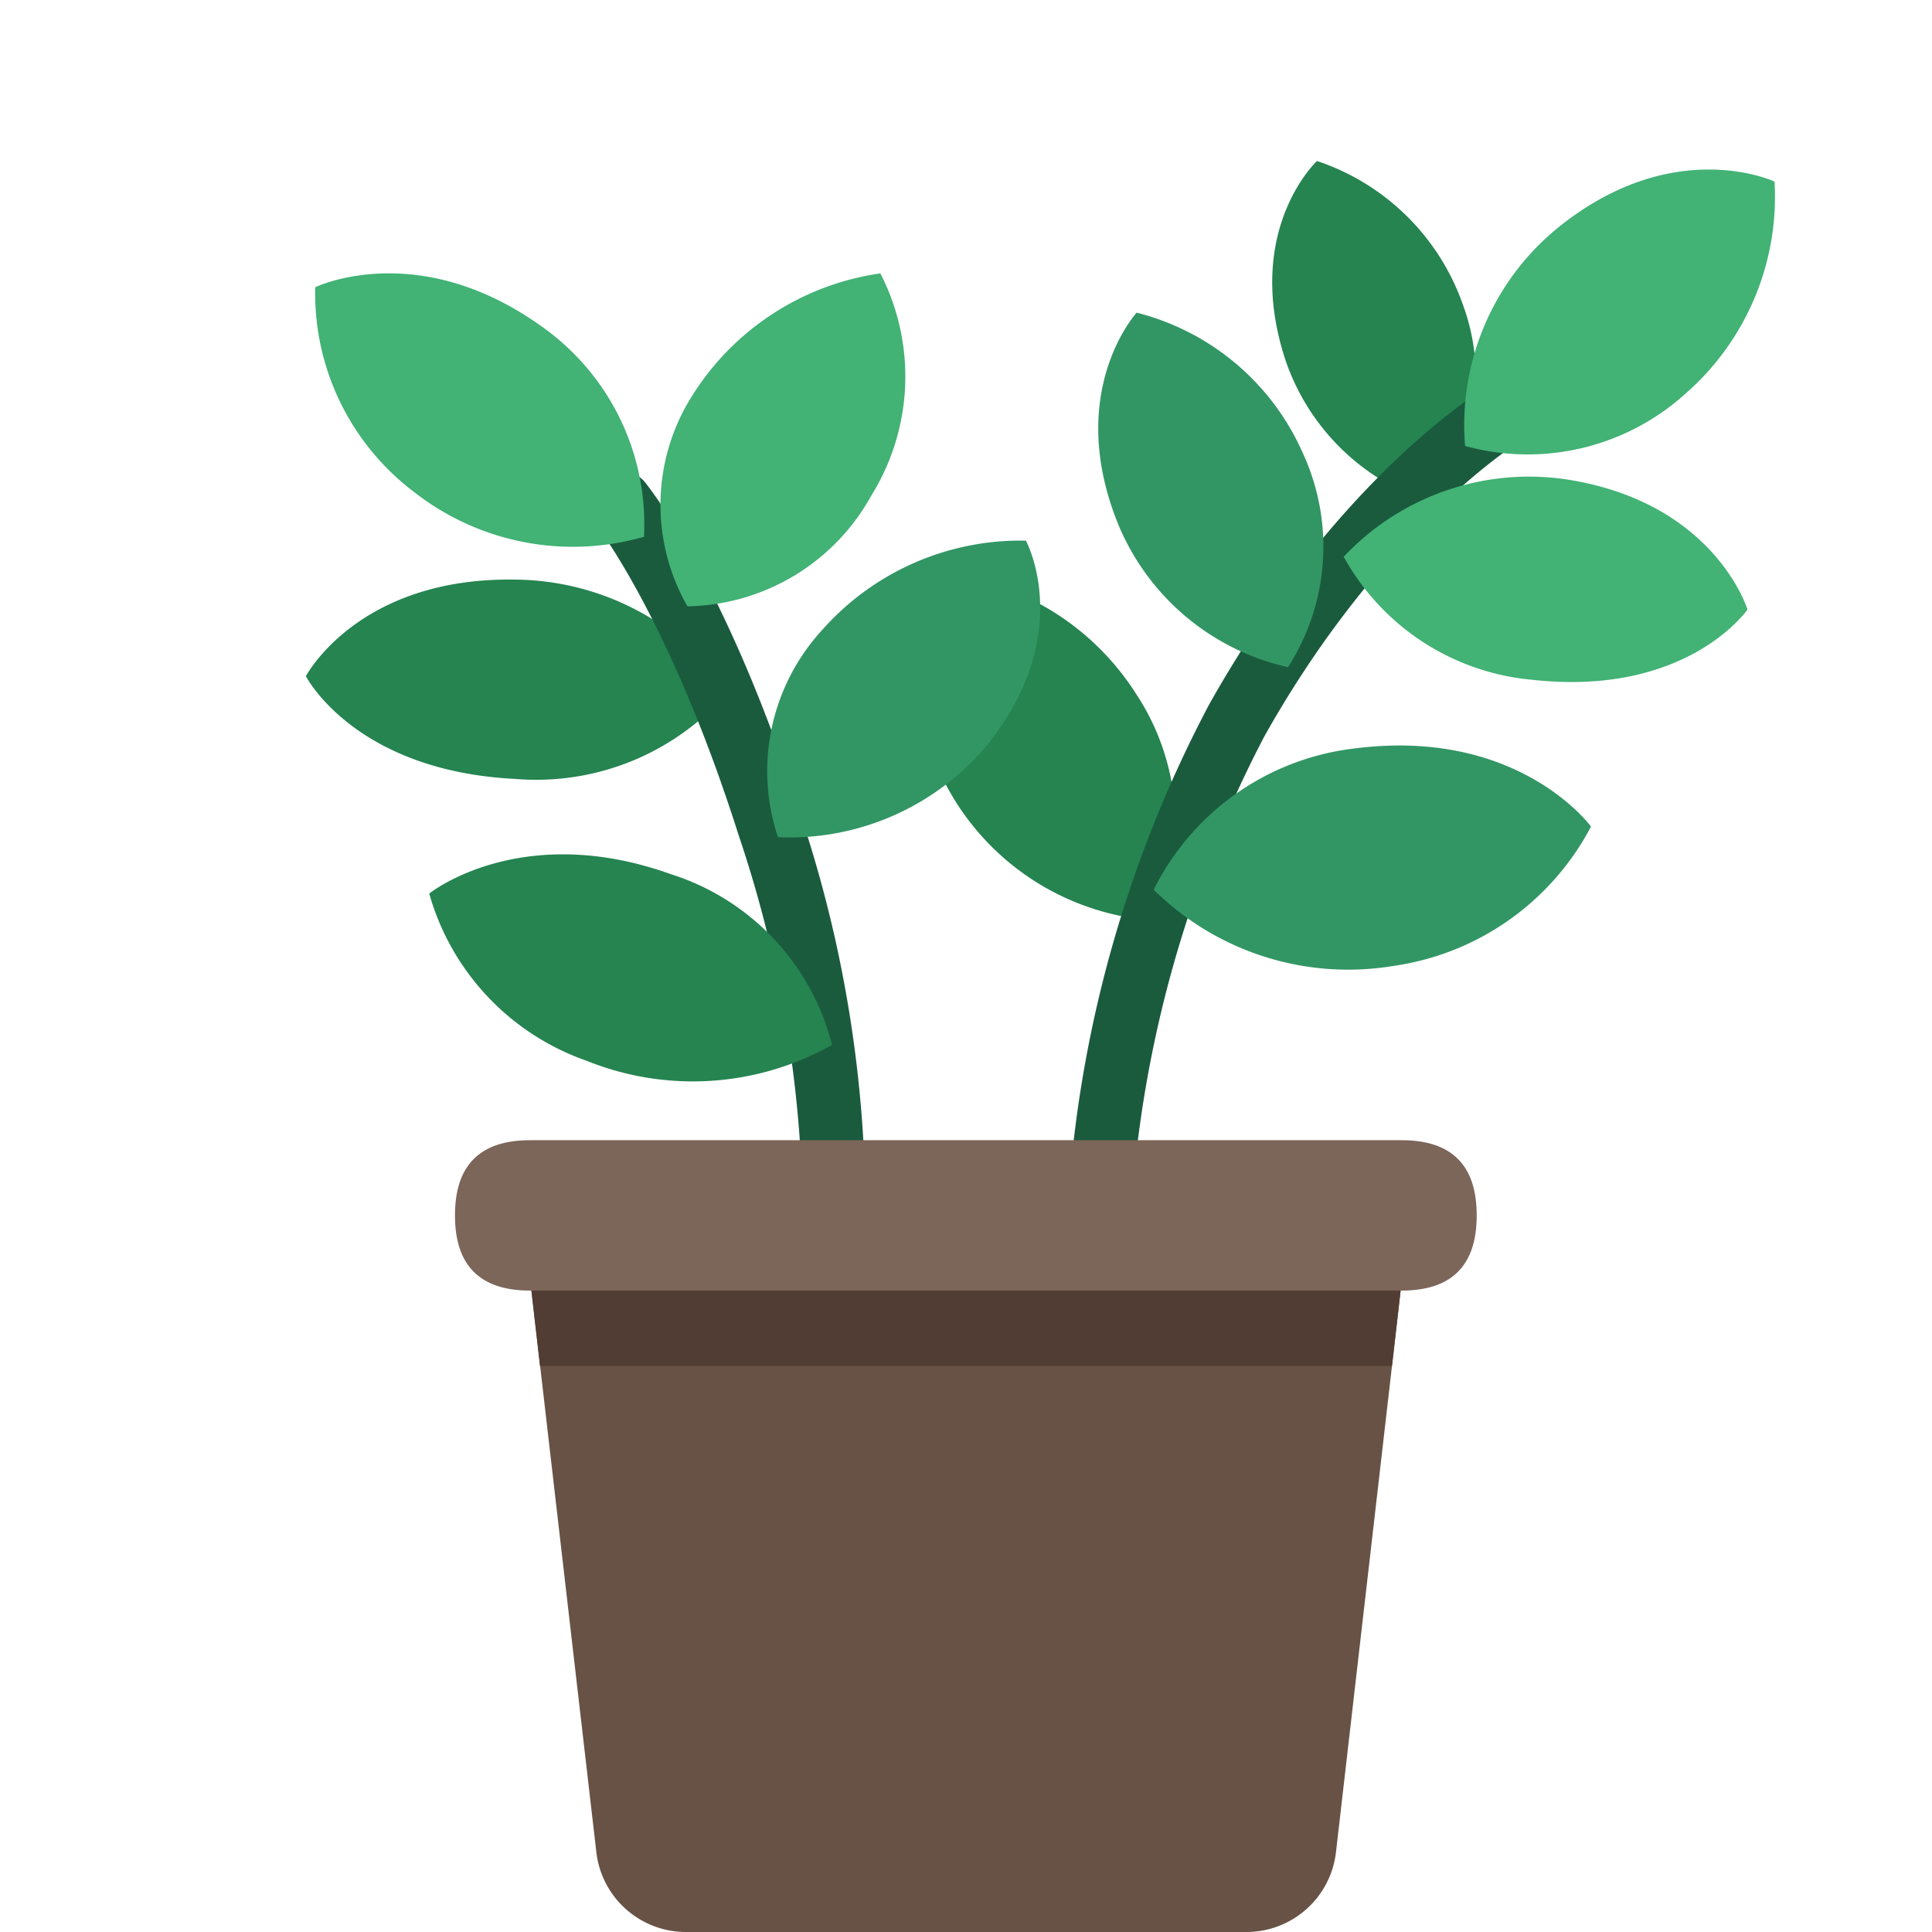 <?xml version="1.0" standalone="no"?><!DOCTYPE svg PUBLIC "-//W3C//DTD SVG 1.1//EN" "http://www.w3.org/Graphics/SVG/1.1/DTD/svg11.dtd"><svg t="1579423172670" class="icon" viewBox="0 0 1024 1024" version="1.1" xmlns="http://www.w3.org/2000/svg" p-id="9007" xmlns:xlink="http://www.w3.org/1999/xlink" width="200" height="200"><defs><style type="text/css"></style></defs><path d="M759.808 266.752a119.467 119.467 0 0 1-78.848-76.971c-21.845-68.267 17.067-104.448 17.067-104.448a123.221 123.221 0 0 1 77.141 75.605 110.933 110.933 0 0 1-15.36 105.813zM612.181 487.936a135.509 135.509 0 0 1-106.667-64.683c-41.472-69.291-8.021-119.467-8.021-119.467a139.264 139.264 0 0 1 104.448 63.659 125.44 125.44 0 0 1 10.24 120.491z" fill="#258450" p-id="9008"></path><path d="M582.997 657.067a17.067 17.067 0 0 1-17.067-17.067 655.701 655.701 0 0 1 74.923-266.581c67.072-119.467 143.872-166.4 147.115-168.277a17.067 17.067 0 1 1 17.067 29.184s-72.533 44.885-134.827 155.819a631.467 631.467 0 0 0-70.656 251.221 17.067 17.067 0 0 1-16.555 15.701z" fill="#1A5B3E" p-id="9009"></path><path d="M712.192 295.083a134.827 134.827 0 0 1 117.077-41.131c79.531 11.776 96.939 69.12 96.939 69.12s-31.915 46.421-114.347 37.205a126.976 126.976 0 0 1-99.669-65.195z" fill="#42B275" p-id="9010"></path><path d="M611.499 471.552a136.533 136.533 0 0 1 107.008-74.923c86.699-10.923 124.757 41.472 124.757 41.472A140.8 140.8 0 0 1 738.304 512a146.432 146.432 0 0 1-126.805-40.448z" fill="#329664" p-id="9011"></path><path d="M776.533 236.373a134.827 134.827 0 0 1 47.787-114.517c61.952-51.2 116.224-25.6 116.224-25.6a138.581 138.581 0 0 1-47.104 112.299 124.757 124.757 0 0 1-116.907 27.819z" fill="#42B275" p-id="9012"></path><path d="M682.667 353.621a127.659 127.659 0 0 1-89.941-75.605c-28.672-70.485 9.728-112.299 9.728-112.299a131.413 131.413 0 0 1 88.064 74.411 118.272 118.272 0 0 1-7.851 113.493z" fill="#329664" p-id="9013"></path><path d="M386.389 366.08A140.8 140.8 0 0 0 273.067 307.2c-83.456-1.365-110.933 51.2-110.933 51.2s25.6 50.176 110.933 54.443a134.144 134.144 0 0 0 113.323-46.763z" fill="#258450" p-id="9014"></path><path d="M442.368 671.915h-1.024a17.067 17.067 0 0 1-15.872-18.091 645.803 645.803 0 0 0-34.133-211.627c-36.523-115.029-75.776-164.693-76.117-165.035A17.067 17.067 0 0 1 342.187 256c1.707 2.219 43.52 54.272 82.261 176.299a665.6 665.6 0 0 1 34.133 224.085 17.067 17.067 0 0 1-16.213 15.531z" fill="#1A5B3E" p-id="9015"></path><path d="M364.373 321.365a113.493 113.493 0 0 0 97.451-58.709 119.467 119.467 0 0 0 4.779-117.76 141.312 141.312 0 0 0-99.84 65.024 108.032 108.032 0 0 0-2.389 111.445z" fill="#42B275" p-id="9016"></path><path d="M441.003 553.813a128 128 0 0 0-85.333-90.453c-79.872-28.672-128.171 10.24-128.171 10.24a131.755 131.755 0 0 0 83.285 88.576 150.357 150.357 0 0 0 130.219-8.363z" fill="#258450" p-id="9017"></path><path d="M341.333 284.501a128.341 128.341 0 0 0-53.248-110.763C221.867 125.611 167.083 152.235 167.083 152.235a131.925 131.925 0 0 0 52.395 108.544A136.533 136.533 0 0 0 341.333 284.501z" fill="#42B275" p-id="9018"></path><path d="M412.331 443.733a136.533 136.533 0 0 0 110.592-48.469c47.787-59.392 20.821-108.715 20.821-108.715a140.459 140.459 0 0 0-108.373 47.787A110.592 110.592 0 0 0 412.331 443.733z" fill="#329664" p-id="9019"></path><path d="M660.48 1024H363.52a47.787 47.787 0 0 1-47.445-42.325L273.067 609.792h477.867l-42.837 371.883A47.787 47.787 0 0 1 660.48 1024z" fill="#685245" p-id="9020"></path><path d="M737.792 723.968l6.656-58.368H279.552l6.656 58.368h451.584z" fill="#513D33" p-id="9021"></path><path d="M241.152 604.331m39.765 0l461.995 0q39.765 0 39.765 39.765l0 0.171q0 39.765-39.765 39.765l-461.995 0q-39.765 0-39.765-39.765l0-0.171q0-39.765 39.765-39.765Z" fill="#7C6559" p-id="9022"></path></svg>